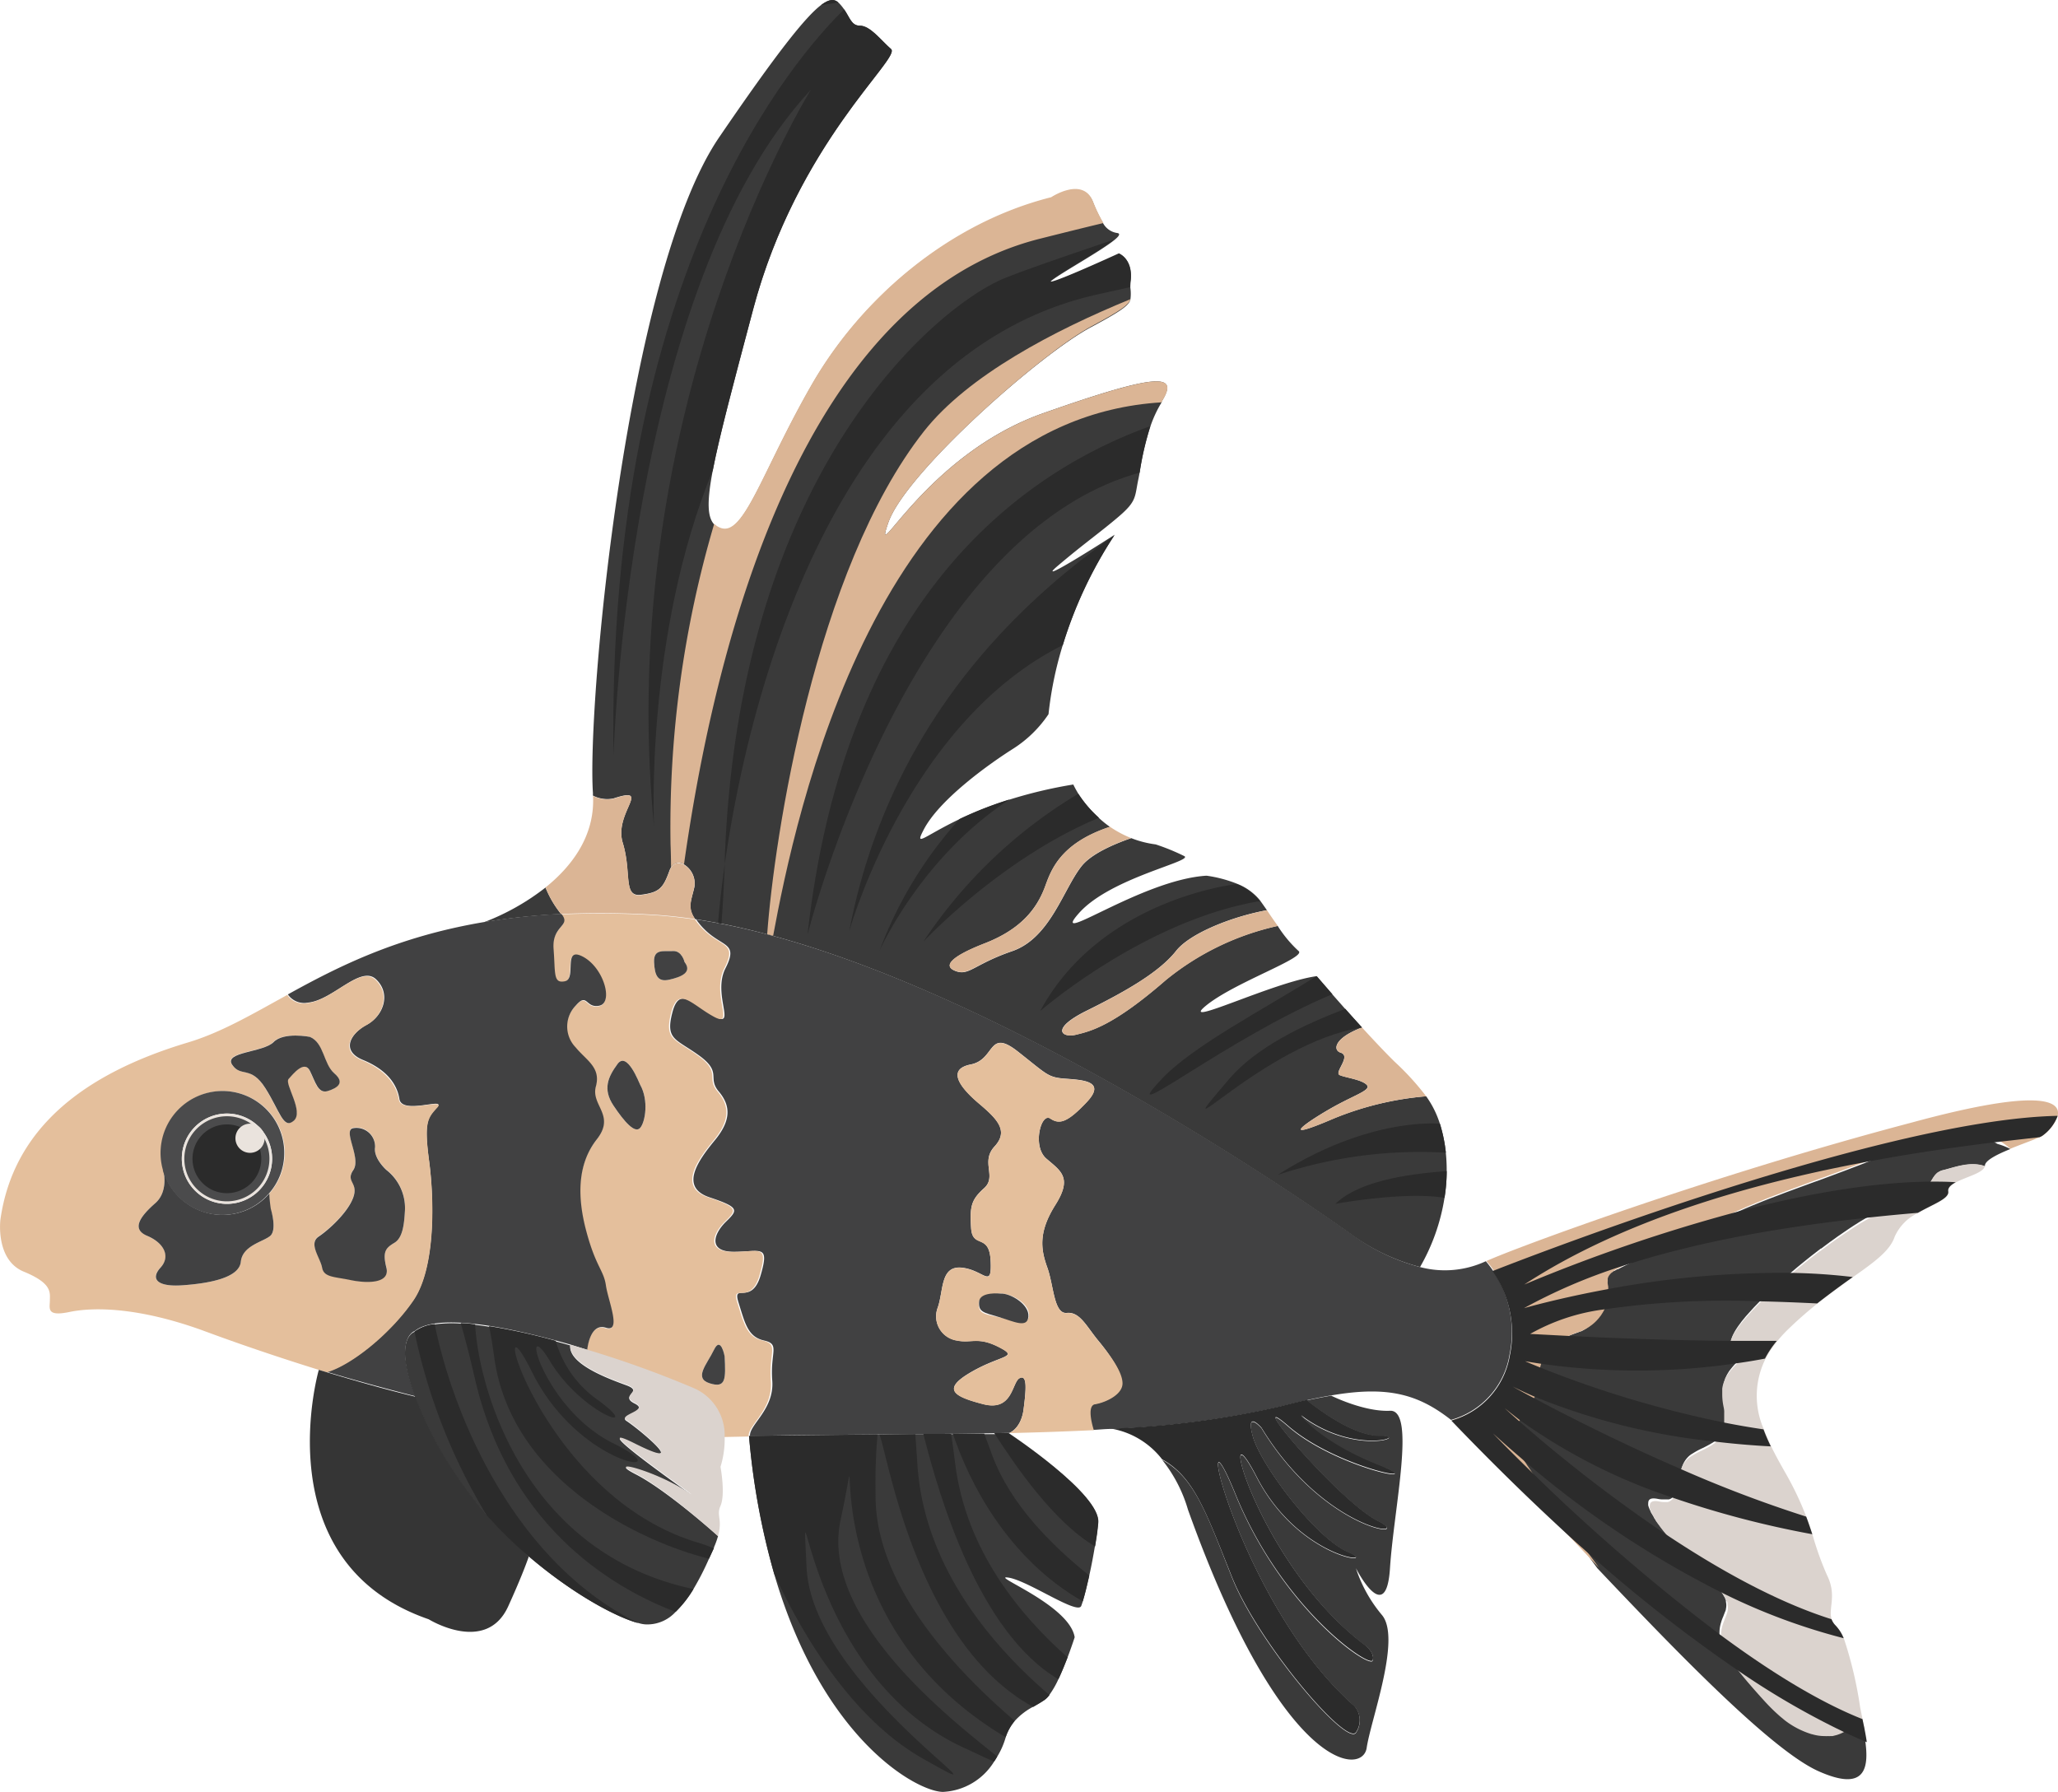 <svg xmlns="http://www.w3.org/2000/svg" viewBox="0 0 252.53 219.88"><title>chinese-high-fin-banded-shark</title><g id="Layer_2" data-name="Layer 2"><g id="Ñëîé_2" data-name="Ñëîé 2"><path d="M246.68,141c-1.63.66-3.12,1.41-3.12,2.05a.17.17,0,0,1,0,.07c-1.78-.63-3.7.14-5.11.48a1.34,1.34,0,0,0-.44.16l-.11.06a1.37,1.37,0,0,0-.2.13l-.21.21-.14.18a1.7,1.7,0,0,0-.15.22l-.29.47a5,5,0,0,1-.51.71,1.75,1.75,0,0,1-.26.29l-.09.08-.18.17a4.85,4.85,0,0,1-.8.56l-.27.16h0l-.31.16-.15.06-.17.08-.18.07c-.21.09-.42.16-.66.24a4.56,4.56,0,0,1-.44.14l-.49.14L232,148l-.33.12a12.7,12.7,0,0,0-1.26.56l-.67.35-.76.44-.72.42-.61.39c-.46.29-.93.61-1.41.94l-.58.4c-.2.13-.39.28-.59.42l-.59.42a1.3,1.3,0,0,1-.2.15c-.26.2-.53.39-.79.6l-.06,0-.84.65c-.7.54-1.39,1.11-2.08,1.67l-.67.57-.08.07c-.7.58-1.37,1.19-2,1.77l-.46.44c-.47.43-.92.86-1.33,1.28l-.74.76-.31.34-.71.79-.31.38c-.1.12-.2.24-.29.37s-.37.49-.51.72a3.31,3.31,0,0,0-.18.29,1.71,1.71,0,0,0-.13.23,4,4,0,0,0-.18.36.94.94,0,0,0-.06.15,2.33,2.33,0,0,0-.09.29.79.79,0,0,0,0,.13v0s0,.05,0,.07a.7.7,0,0,0,.32.73l.22.15a4,4,0,0,1,.34.27c.33.31.38.57.27.84a.47.47,0,0,1-.05.1l-.08.12a4.91,4.91,0,0,1-.46.52,8.74,8.74,0,0,0-.71.82s0,0,0,0a2.48,2.48,0,0,0-.19.26l-.17.28c-.05.09-.1.19-.14.28a3.52,3.52,0,0,0-.16.39c0,.1-.07.21-.1.33a3.12,3.12,0,0,0-.09.46.36.36,0,0,0,0,.1c0,.11,0,.21,0,.33s0,.22,0,.34a7.08,7.08,0,0,0,.12,1.23c.05.28.1.54.12.79a.71.71,0,0,1,0,.14c0,.15,0,.28,0,.42s0,.27,0,.39,0,.24,0,.35a3.18,3.18,0,0,1,0,.34c0,.13,0,.24,0,.36a.36.36,0,0,0,0,.1l0,0a1.14,1.14,0,0,1-.06.25h0a3,3,0,0,1-.23.55.78.78,0,0,1-.1.15l-.14.21-.17.21-.25.25-.24.19,0,0-.33.23h0l-.38.22-.33.18-.19.1-.38.19a9.14,9.14,0,0,0-1.15.62,2.92,2.92,0,0,0-.37.24,3,3,0,0,0-1,1.52,15,15,0,0,0-.4,1.86c0,.13,0,.25-.07.37a3.24,3.24,0,0,1-.43,1.17h0s-.06.09-.09.12l-.1.1-.15.12a1,1,0,0,1-.17.1s0,0,0,0l-.19.07-.23,0H204a3,3,0,0,1-.55-.06c-.84-.17-1.2,0-1.2.51a1.58,1.58,0,0,0,0,.28,2.89,2.89,0,0,0,.21.57l.1.21c0,.09.11.19.16.3l.23.37a.13.13,0,0,1,0,.06l.16.23c.11.16.23.33.36.5s.42.56.67.85a3.15,3.15,0,0,0,.24.3l.13.15q.16.21.36.42l.38.43c1,1.06,2.07,2.18,3.24,3.28a20.89,20.89,0,0,1,2.66,2.83l.18.26.16.25c0,.09.08.16.12.24s.07.15.1.22.05.14.07.22,0,0,0,0l0,.14a2,2,0,0,1,0,.88c0,.16-.1.32-.16.49s-.07.17-.1.26-.07.19-.11.28a5,5,0,0,0-.22.62,4.18,4.18,0,0,0-.2,1.29,1.55,1.55,0,0,0,0,.22,1.49,1.49,0,0,0,0,.21,5.69,5.69,0,0,0,.82,2l.16.26c.07.09.14.2.21.31s.14.21.23.32l0,.06c.11.16.23.32.37.49l0,0,.39.51h0c.79,1,1.82,2.2,3.15,3.66.3.33.58.63.87.91s.56.54.83.78c.09.09.18.16.27.24l.52.43a10.24,10.24,0,0,0,3.07,1.72,1.92,1.92,0,0,0,.32.09,5.32,5.32,0,0,0,1.51.21,2.61,2.61,0,0,0,.4,0,1.55,1.55,0,0,0,.31,0l.24,0,.55-.14.28-.1a4.74,4.74,0,0,0,.55-.25h0l.24-.13a4.55,4.55,0,0,1,2.29-.34c.11.57.22,1.16.3,1.73.5,3.47,0,6.34-5.73,3.78S205.86,202.85,196,192.44l0,0c-.29-.4-.59-.8-.87-1.2s-.58-.78-.87-1.17l-.7-1-.88-1.21c-.16-.25-.33-.48-.49-.71s-.3-.43-.45-.63l-.55-.78-.7-1-.4-.57-.38-.55-.75-1.07-.65-1c-.39-.56-.73-1.07-1-1.54h0a3.5,3.5,0,0,1-.23-.35l-.37-.54-.24-.37h0l-.9-1.34a1,1,0,0,1-.1-.18,1.46,1.46,0,0,1-.07-.19,1.22,1.22,0,0,1,0-.57.41.41,0,0,1,0-.15c0-.07,0-.15,0-.23a1.25,1.25,0,0,1,.09-.25.58.58,0,0,1,.05-.14l.09-.2.13-.25.13-.24.23-.37c.06-.1.13-.21.21-.32s.06-.08.08-.12c.26-.39.54-.78.81-1.19l0,0,.25-.38a.13.13,0,0,0,0-.05c.11-.16.22-.33.31-.49h0c.1-.17.19-.33.27-.5l0-.06a.8.8,0,0,0,.08-.16,4.58,4.58,0,0,0,.55-2.24,6.55,6.55,0,0,1,.08-1.36c0-.14.06-.27.1-.41a.75.75,0,0,1,0-.16c0-.09.05-.16.08-.23s.05-.12.07-.17a.25.25,0,0,1,0-.07,1.75,1.75,0,0,1,.11-.24s.05-.09.07-.12l.15-.25.05-.06c0-.07.1-.14.15-.21l.07-.09.12-.13,0,0a2.34,2.34,0,0,1,.32-.31,2.44,2.44,0,0,1,.43-.35l.17-.14.34-.21a.26.26,0,0,1,.09-.05l.06,0a3.07,3.07,0,0,1,.31-.17c.23-.13.49-.24.75-.36l.42-.16a1.73,1.73,0,0,1,.24-.1l.5-.18.38-.14.15-.07h0l.07,0h0a2.64,2.64,0,0,0,.44-.23h0a2.46,2.46,0,0,0,.34-.22l.2-.14a5.34,5.34,0,0,0,.66-.59c.08-.09.16-.17.23-.26l.09-.11a1.39,1.39,0,0,1,.15-.19v0a.86.86,0,0,0,.1-.16s0,0,0,0,.1-.15.14-.23.11-.19.16-.28l.06-.12.14-.32c.05-.13.09-.25.13-.37s.07-.22.1-.33l.07-.35c0-.08,0-.17,0-.24a2.45,2.45,0,0,0,0-.27,3,3,0,0,0,0-.6.86.86,0,0,0,0-.23v0l-.06-.34a1.22,1.22,0,0,1,0-.32c0-.06,0-.11,0-.17a.94.94,0,0,1,0-.16,1.42,1.42,0,0,1,.05-.16h0l.08-.16a1.79,1.79,0,0,1,.22-.28l0,0,.16-.15.17-.15a0,0,0,0,0,0,0c.13-.1.27-.19.42-.29l.06,0,.37-.21h0l.07,0,.29-.15c.64-.33,1.43-.69,2.37-1.11l.77-.34,1-.46.54-.24.56-.25.37-.18.8-.37.62-.3,1.29-.65c.45-.22.91-.47,1.38-.72l1.49-.76.72-.35.73-.36.55-.26h0l.86-.39.71-.31.71-.31.7-.29,1.42-.58.82-.32,1.32-.5c.72-.28,1.45-.54,2.2-.82l1.5-.55,1.63-.59,2.33-.87,1.84-.7c1.68-.65,3.46-1.37,5.38-2.18l.52-.22c.34-.13.68-.26,1-.37s.65-.22,1-.32l.91-.25c.3-.07.59-.14.88-.19l.41-.07.81-.12a11.33,11.33,0,0,1,2.92,0l.44.07.23,0c.29.06.55.13.81.21s.25.07.37.12l.39.15.35.16h0l.31.16.35.2A7.39,7.39,0,0,1,246.68,141Z" style="fill:#3a3a3a"/><path d="M252.49,136.93a5.23,5.23,0,0,1-1.9,2.46,2.38,2.38,0,0,1-.32.16c-.74.34-2.21.85-3.59,1.42a7.39,7.39,0,0,0-1.18-.88l-.35-.2-.31-.16h0l-.35-.16-.39-.15c-.12,0-.24-.08-.37-.12s-.52-.15-.81-.21l-.23,0a11.15,11.15,0,0,0-3.36-.08,16.46,16.46,0,0,0-2.1.38l-.91.25c-.31.1-.64.2-1,.32s-.67.24-1,.37l-.52.22c-1.92.81-3.7,1.53-5.38,2.18l-1.84.7-2.33.87-1.63.59-1.5.55c-.75.28-1.48.54-2.2.82l-1.32.5-.82.32-1.42.58-.7.29-.71.31-.71.31-.86.39-.57.26-.73.36-.72.35-1.49.76c-.47.25-.93.5-1.38.72-1,.49-1.87.93-2.71,1.32s-1.72.8-2.47,1.13l-.77.34c-1.13.5-2,.92-2.73,1.3h0l-.37.21-.06,0c-.15.1-.29.19-.42.29a0,0,0,0,1,0,0l-.17.15a.77.77,0,0,0-.16.15l0,0a1.79,1.79,0,0,0-.22.28.79.79,0,0,0-.08.16h0a1.42,1.42,0,0,0-.05.16.94.94,0,0,0,0,.16c0,.06,0,.11,0,.17a1.22,1.22,0,0,0,0,.32l.06.34a2.45,2.45,0,0,1,0,.27,4,4,0,0,1,0,.6,2.65,2.65,0,0,1,0,.27c0,.07,0,.16,0,.24l-.07.35c0,.11-.06.22-.1.33s-.08.24-.13.37l-.14.32-.06.12q-.13.25-.3.51l-.13.2a1.39,1.39,0,0,0-.15.19l-.09.11c-.07.09-.15.17-.23.26a5.34,5.34,0,0,1-.66.59l-.2.14a2.46,2.46,0,0,1-.34.22h0a2.64,2.64,0,0,1-.44.23.19.19,0,0,1-.1.05,4.18,4.18,0,0,1-.53.21,5.94,5.94,0,0,0-.74.28l-.42.16c-.26.12-.52.23-.75.36a2.22,2.22,0,0,0-.37.21.26.26,0,0,0-.09.05l-.34.21-.17.14a2.44,2.44,0,0,0-.43.35,2.34,2.34,0,0,0-.32.31l-.14.15-.07.09c0,.07-.11.14-.15.21l-.05.06-.15.25a3.48,3.48,0,0,0-.22.43c0,.05,0,.11-.07.17s-.05.14-.08.23a.75.75,0,0,0,0,.16c0,.14-.07.27-.1.41a6.55,6.55,0,0,0-.08,1.36,4.58,4.58,0,0,1-.55,2.24.8.8,0,0,1-.08.16,11.31,11.31,0,0,1-.65,1.1l-.27.41c-.27.41-.55.8-.81,1.19,0,0,0,.07-.08.12a9.74,9.74,0,0,0-.57.93l-.13.25a2.44,2.44,0,0,0-.14.34,1.25,1.25,0,0,0-.09.25c0,.08,0,.16,0,.23a.41.41,0,0,0,0,.15,1.32,1.32,0,0,0,.21.94l.9,1.34h0l.24.37.37.54a3.5,3.5,0,0,0,.23.35h0c.32.47.66,1,1,1.54l.65,1,.75,1.07.38.55.4.57c.22.33.46.67.7,1l.55.78c.15.2.29.42.45.63.65.93,1.35,1.91,2.07,2.9.29.39.57.78.87,1.17s.58.8.87,1.2l-5.27-5.59c-1.91-2-3.66-3.86-5.18-5.4a85.75,85.75,0,0,0-7.51-7.13,10,10,0,0,0,7.19-8,13.37,13.37,0,0,0-2.13-10.34,9,9,0,0,0-.91-1.17c3.2-1.49,27.27-10.43,52.2-17C250.25,133.49,252.92,135.06,252.49,136.93Z" style="fill:#dbb595"/><path d="M185.23,166.24a10,10,0,0,1-7.18,8c-4.07-3.19-7.81-4.19-14.72-3-1.83.31-3.88.76-6.22,1.37a111.7,111.7,0,0,1-20.78,2.74c-.74,0-1.48.09-2.23.12,0,0-1-3,.16-3.18s3.36-1.12,3.36-2.56-1.44-3.51-2.87-5.24-2.24-3.54-3.84-3.38-1.6-3.36-2.4-5.58-1.12-4.33,1-7.69.64-4.15-1.12-5.67-.64-5.67.48-4.92,2.08.53,4.47-2-.31-2.72-2.55-2.88-2.24-.47-5.91-3.35-2.72,1-5.76,1.6-1.27,2.87,1,4.79,3.68,3.36,1.92,5.27.32,3.68-1.28,5.12-1.76,2.23-1.6,4.87,2.24.56,2.4,4.07-.8,1.12-3.51.82-2.24,2.86-3,4.94a3,3,0,0,0,2.4,4c1.75.36,2.55-.51,5.11.8s.32.93-3.36,3.05-2.23,3,1.44,3.95,3.52-2.72,4.48-3.19.79,1.43.48,3.83-1.76,2.9-1.76,2.9c-10.16.21-21.08.17-31.81.37-.12-1.37,3-3.27,2.73-6.79s1-4.47-1-4.92-2.34-2.11-3.14-4.66,1.6.48,2.72-3.36,0-2.87-3.27-2.87-2.48-2.24-1-3.68,1.72-1.76-2-3-1.44-4.48.64-7,1.91-4.31.48-6,.47-2.32-2.4-4.4-4.16-1.92-3.29-5.27,2.49-1,5.21.48-.32-2.72,1.31-5.92-.36-2.55-2.59-4.79a7.51,7.51,0,0,1-1-1.2c34,5.08,80.59,38.75,80.59,38.75a24.7,24.7,0,0,0,8.36,3.94,11.88,11.88,0,0,0,7.94-.75A13.48,13.48,0,0,1,185.23,166.24Z" style="fill:#414142"/><path d="M93.62,164.51c-2-.44-2.34-2.11-3.14-4.66s1.6.48,2.72-3.36,0-2.87-3.27-2.87-2.48-2.24-1-3.68,1.72-1.76-2-3-1.44-4.48.64-7,1.91-4.31.48-6,.47-2.32-2.4-4.4-4.16-1.92-3.29-5.27,2.49-1,5.21.48-.32-2.72,1.31-5.92-.36-2.55-2.59-4.79a7.51,7.51,0,0,1-1-1.2c-1.83-.27-3.63-.46-5.37-.56a108.9,108.9,0,0,0-11.09-.07c1.29,1.56-1.18,1.35-.95,4.34s-.07,4.25,1.4,3.93-.34-4.36,2.22-3,3.73,5.65,2,6-1.44-1.71-2.91,0a3.66,3.66,0,0,0,0,5.11c1.31,1.6,3.12,2.45,2.48,4.79s2.45,3.52.11,6.5-2.45,6.93-1.28,11.29,2.13,4.75,2.39,6.63,2,5.83,0,5.19-2.28,2.71-2.28,2.71a125.38,125.38,0,0,1,13.15,4.75,6.28,6.28,0,0,1,3.7,5.89l3-.06c-.12-1.37,3-3.27,2.73-6.79S95.6,165,93.62,164.51Zm-15.07-26.1c-.64.72-1.92-.72-3.27-2.74s-.67-3.52.5-5.11,2.62,2.27,2.77,2.55C79.62,135,79.19,137.69,78.55,138.41Zm1.71-20.35c-.08-1.67,1.2-1.28,2.31-1.35S84,118.06,84,118.06c.94,1.29-.48,1.84-1.88,2.16S80.33,119.74,80.26,118.06Zm6.82,51.69c-2-.63-.32-2.34.53-4.11s1.31.81,1.31.81C89.05,169.22,89.1,170.39,87.08,169.75Z" style="fill:#e4bf9c"/><path d="M74.35,162.93c-2-.64-2.29,2.71-2.29,2.71L70,165c-8-2.29-16.39-3.86-19.11-1.66,0,0-2.67.74.08,8-3.89-1-7.55-2-10.87-3,3.12-.92,7.91-4.84,10.63-8.83s2.55-12.31,1.91-17.1-.16-5.27,1-6.55-4.31,1-4.63-1-1.76-3.68-4.47-4.79-1.6-3.2.47-4.32,3-3.83,1.12-5.59-5.27,2.56-8.31,2.87a2.43,2.43,0,0,1-2.5-1c6.1-3.37,13.34-7.08,24.13-8.89h0a81.64,81.64,0,0,1,9.43-1c1.29,1.56-1.18,1.35-.95,4.33s-.07,4.26,1.4,3.94-.34-4.37,2.22-3,3.73,5.64,2,6-1.44-1.7-2.91,0a3.67,3.67,0,0,0,0,5.12c1.31,1.6,3.12,2.45,2.48,4.79s2.45,3.52.11,6.5-2.45,6.92-1.28,11.29,2.13,4.75,2.4,6.63S76.32,163.57,74.35,162.93Z" style="fill:#414142"/><path d="M49.69,148.55c-.09,1.5-.22,3.31-1.28,3.95s-1.5,1.06-1,3-2.45,2-4.41,1.54-3.26-.32-3.48-1.54-1.7-2.94-.42-3.79,3.62-3,4.26-4.85-1-1.86,0-3.33-1.38-4.92,0-5.14a2.28,2.28,0,0,1,2.66,2.35c-.21,1.38,1.39,2.79,1.39,2.79A5.94,5.94,0,0,1,49.69,148.55Zm-.75-13.63c-.32-1.92-1.76-3.68-4.47-4.79s-1.6-3.2.47-4.32,3-3.83,1.12-5.59-5.27,2.56-8.31,2.87a2.43,2.43,0,0,1-2.5-1c-4.36,2.4-8.13,4.62-12.2,5.84-12.78,3.83-21.41,10.54-23,21.73,0,0-.64,4.95,2.87,6.39s3.2,2.56,3.2,3.52S5.64,161.6,8.51,161s8.31-.64,16.3,2.24c2.69,1,7.77,2.83,14.31,4.86l1,.3c3.12-.92,7.91-4.84,10.63-8.83s2.55-12.31,1.91-17.1-.16-5.27,1-6.55S49.26,136.84,48.94,134.92ZM33.17,148.34c.11.21.86,2.56,0,3.31s-3.4,1.16-3.62,3.19-4.05,2.66-7.13,2.88-4.05-.75-2.72-2.18.37-3-1.65-3.89-.75-2.46,1-4c1.51-1.31,1.12-3.55,1-4l0-.09a7.59,7.59,0,1,1,14.89-2.1,7.47,7.47,0,0,1-1.89,5h0A16.34,16.34,0,0,0,33.17,148.34Zm7-14.46c-1.17.35-1.49-1.09-2.17-2.48s-2.08.43-2.62,1,1.92,4,.64,5.12-1.7-1.17-3.49-4-3-1.28-4.07-2.88,3.83-1.49,5.08-2.77,4.46-.64,4.46-.64c1.76.75,1.64,3.31,3,4.47S41.38,133.53,40.2,133.88Z" style="fill:#e4bf9c"/><path d="M33.17,151.65c-.85.74-3.41,1.17-3.62,3.19s-4.05,2.66-7.14,2.88-4-.75-2.71-2.17.37-3.05-1.65-3.9-.75-2.46,1-4c1.51-1.31,1.12-3.54,1-4a7.58,7.58,0,0,0,13,2.81,16.34,16.34,0,0,0,.18,1.87C33.28,148.55,34,150.9,33.17,151.65Z" style="fill:#414142"/><path d="M134.75,164.51c-1.43-1.72-2.24-3.54-3.84-3.38s-1.6-3.36-2.4-5.58-1.12-4.33,1-7.69.64-4.15-1.12-5.67-.64-5.67.48-4.92,2.08.53,4.47-2-.31-2.72-2.55-2.88-2.24-.47-5.91-3.35-2.72,1-5.76,1.6-1.27,2.87,1,4.79,3.68,3.36,1.92,5.27.32,3.68-1.28,5.12-1.76,2.23-1.6,4.87,2.24.56,2.4,4.07-.8,1.12-3.51.82-2.24,2.86-3,4.94a3,3,0,0,0,2.4,4c1.75.36,2.55-.51,5.11.8s.32.93-3.36,3.05-2.23,3,1.44,3.95,3.52-2.72,4.48-3.19.79,1.43.48,3.83-1.76,2.9-1.76,2.9c3.57-.08,7-.2,10.38-.36,0,0-1-3,.16-3.18s3.36-1.12,3.36-2.56S136.18,166.24,134.75,164.51Zm-12.1-2.85c-1.92-.43-2.56-.43-2.56-1.7s2.56-1.22,2.56-1.22c1.23-.11,3.62,1.11,3.61,2.6S124.57,162.08,122.65,161.66Z" style="fill:#e4bf9c"/><path d="M177.52,143.71a20.82,20.82,0,0,1-.27,3.28,24.67,24.67,0,0,1-3,8.49,25.09,25.09,0,0,1-8.36-3.94s-38.54-27.84-71.08-36.71l-.73-.19c-1.87-.5-3.73-.93-5.56-1.29l-.42-.08c-1-.18-1.88-.34-2.8-.48-1-1.41-.48-2.25-.1-3.9a2.73,2.73,0,0,0-1.28-2.82,1.08,1.08,0,0,0-1.59.38,2.88,2.88,0,0,0-.17.35c-.79,2.23-1.27,2.71-3.51,3s-1.12-2.71-2.24-6.39,3.68-7-1.14-5.43a3.81,3.81,0,0,1-2.51-.35,2.64,2.64,0,0,1,0-.29C72,86.5,76.9,33.46,88.25,16.84,95.38,6.4,98.84,2.07,100.75.62c1.08-.81,1.66-.72,2.12-.31l.08.07a5.93,5.93,0,0,1,.63.77c.7,1,.9,2,1.92,2,1.28,0,2.56,1.75,3.84,2.87s-11.51,11.51-16.94,32c-2.5,9.41-4.15,15.61-4.93,19.67-.73,3.82-.69,5.75.17,6.67a2,2,0,0,0,.77.5c2.87,1.12,5.11-7,11.18-17.57s16.78-19.82,29.4-23c0,0,3.84-2.56,5.11.48a18.22,18.22,0,0,0,1.3,2.7,2.35,2.35,0,0,0,1.74,1.13c.37.09.15.41-.42.87h0c-1.65,1.33-6.14,3.81-7.56,4.87-1.92,1.44,8.17-3.19,8.17-3.19s1.74.64,1.42,3.35a6.1,6.1,0,0,0-.05.8,5.16,5.16,0,0,1,0,1.5c-.23.72-1.18,1.39-4.73,3.3C127.71,43.36,111.1,58.06,109,64.13s4.47-8.3,19-13.42,16.62-4.79,14.54-1.44l0,.1a14.92,14.92,0,0,0-1.37,2.93A36.83,36.83,0,0,0,139.84,58c-.05.26-.09.5-.14.73-.48,2.24-.16,2.72-2.4,4.64s-4.31,3.35-7.51,6.07,6.7-3.63,7-3.83c0,0-.05.07-.1.16a0,0,0,0,1,0,0,52.21,52.21,0,0,0-6.29,13.42,44.79,44.79,0,0,0-1.74,8.45,14.77,14.77,0,0,1-4.47,4.32c-3,1.91-9,6.23-10.87,9.9-1.13,2.17.07.73,4.42-1.34a45.15,45.15,0,0,1,6.14-2.4,56.23,56.23,0,0,1,7.82-1.85,12,12,0,0,0,.64,1.16,14.69,14.69,0,0,0,2.5,2.94,12.77,12.77,0,0,0,1.36,1.1c-6.23,2.06-7.27,5.43-8,7.44-1,2.58-2.87,5.1-7.35,6.85s-5.11,2.88-3.51,3.43,2.23-.87,6.87-2.47,6.23-7.51,8.47-10.38c1.16-1.5,3.82-2.69,6.13-3.49a12.41,12.41,0,0,0,3,.77,26.86,26.86,0,0,1,3.52,1.44c1.12.64-9.11,2.67-12.94,7s7.67-4.12,15.66-4.6a16,16,0,0,1,3.77,1h0a6.82,6.82,0,0,1,2.77,2l.07.1c.27.37.53.75.8,1.13-4.59.86-9.53,2.93-11.15,5-2.13,2.71-6.5,5.12-11,7.35s-3,3.36-1.28,2.93,4.47-1,11-6.69a32.82,32.82,0,0,1,13.75-6.66,15.24,15.24,0,0,0,2.55,3.07c1.12.8-7.83,3.84-11.34,6.71s8.18-2.85,13.49-3.6h.09s.76.89,1.9,2.2l1.59,1.8c.66.74,1.35,1.52,2.06,2.29-3.47,1.31-3.56,2.78-2.63,3.08,1.39.42-.85,2.44-.1,2.76s2.66.54,3.3,1.18-1.28,1.17-4.05,2.71-7.45,4.64,0,1.44A38.21,38.21,0,0,1,175,134.53a11.87,11.87,0,0,1,1.68,3.36,18.56,18.56,0,0,1,.73,3.55A21,21,0,0,1,177.52,143.71Z" style="fill:#3a3a3a"/><path d="M138.79,102.84c-2.3.8-5,2-6.12,3.48-2.24,2.88-3.84,8.78-8.47,10.38s-5.28,3-6.87,2.47-1-1.67,3.51-3.42,6.39-4.28,7.35-6.85c.75-2,1.79-5.39,8-7.45A13.4,13.4,0,0,0,138.79,102.84Z" style="fill:#dbb595"/><path d="M156.8,113.63a32.94,32.94,0,0,0-13.75,6.66c-6.55,5.68-9.27,6.27-11,6.69s-3.2-.69,1.27-2.92,8.85-4.64,11-7.36c1.62-2.06,6.56-4.14,11.15-5C155.89,112.35,156.35,113,156.8,113.63Z" style="fill:#dbb595"/><path d="M175,134.53a38,38,0,0,0-11.35,2.74c-7.46,3.19-2.76.09,0-1.45s4.69-2.07,4.05-2.71-2.56-.85-3.3-1.17,1.49-2.34.1-2.77c-.94-.29-.84-1.76,2.63-3.08,1.42,1.55,2.86,3.08,4,4.2A32.76,32.76,0,0,1,175,134.53Z" style="fill:#dbb595"/><path d="M68.85,112.16a82.06,82.06,0,0,0-9.44,1,29,29,0,0,0,7.53-4.25A12.44,12.44,0,0,0,68.85,112.16Z" style="fill:#3a3a3a"/><path d="M169.08,186.61c4.68,2.34-6.5,1.38-14.28-11.4,0,0-2-2.33-1.06,1.07s7.67,12.46,11.71,14.16-6,.95-11.25-9.22.09,10.61,13.13,20.51c0,0,1.43,1,1.11,2s-11.08-6.26-16.84-20.39.43,13.57,14.6,26a2.65,2.65,0,0,1,.21,3.2c-1.06,1.92-12-10.95-15.23-19s-4.63-12.25-8.59-14.47h0a10.07,10.07,0,0,0-6.24-3.76,111.7,111.7,0,0,0,20.77-2.74c1.15-.3,2.22-.56,3.24-.79,1.64,1.32,5.83,4.41,8.94,4.37,3.94,0-3.09,2.52-9.64-2.48.15.19,2.72,3.28,9.43,6,6.92,2.77-5.11.43-11-4.68S164.39,184.27,169.08,186.61Z" style="fill:#2b2b2b"/><path d="M166.38,192.44a17.15,17.15,0,0,0,3.2,5.75c2.39,2.88-1.36,12.79-1.88,16.3s-10.43,2.88-21.93-29.24a17.64,17.64,0,0,0-3.18-6.12c4,2.22,5.4,6.42,8.59,14.47s14.17,20.92,15.23,19a2.65,2.65,0,0,0-.21-3.2c-14.17-12.46-20.35-40.15-14.6-26s16.52,21.45,16.84,20.39-1.11-2-1.11-2c-13-9.9-18.38-30.67-13.13-20.51s15.3,10.93,11.25,9.22-10.75-10.76-11.71-14.16,1.06-1.07,1.06-1.07c7.78,12.78,19,13.74,14.28,11.4s-16.84-16.72-11-11.61,17.9,7.45,11,4.68c-6.71-2.67-9.28-5.76-9.43-6,6.55,5,13.58,2.44,9.64,2.48-3.11,0-7.3-3.05-8.94-4.37,1.06-.23,2.05-.42,3-.58,0,0,4,2,7.21,1.85s.47,12,0,19.33S166.38,192.44,166.38,192.44Z" style="fill:#3a3a3a"/><path d="M88.11,188.49a10.5,10.5,0,0,1-.5,1.39.26.26,0,0,0,0,.08L87,191.27A33.66,33.66,0,0,1,85.09,195a13.87,13.87,0,0,1-2.19,2.8,4.68,4.68,0,0,1-3.76,1.53,3.69,3.69,0,0,1-.79-.16c-2.78-.71-8.15-3.62-13.46-8.19h0l-.55-.47-.46-.41a52.57,52.57,0,0,1-4.15-4.16,43.36,43.36,0,0,1-6-8.5,50.48,50.48,0,0,1-2.79-6c-2.75-7.3-.08-8-.08-8a5.08,5.08,0,0,1,2.48-.92,15.53,15.53,0,0,1,3.19-.1c.56,0,1.16.08,1.77.15s1.13.14,1.71.24a74.67,74.67,0,0,1,8.18,1.8c.59.15,1.19.32,1.78.49-.23,2.3,4.69,4.09,6.9,4.9s-.93,1.27,1,2.23-2.08,1.44-1,2.14c.36.23,1.39,1,2.35,1.83,1.93,1.66,3.56,3.44-1.36,1-6.53-3.26,6.71,6,7,6.27l-.55-.36c-3.91-2.55-10.13-4.15-6.3-2.19S88.11,188.49,88.11,188.49Z" style="fill:#3a3a3a"/><path d="M88.41,180s.63,3.36,0,4.79c-.54,1.21.28,1.63-.31,3.72,0,0-6.25-5.7-10.08-7.67s2.39-.36,6.29,2.2l.56.35c-.3-.32-13.54-9.53-7-6.27,4.92,2.47,3.29.68,1.35-1a28.53,28.53,0,0,0-2.34-1.84c-1.09-.7,2.91-1.18,1-2.14s1.21-1.42-1-2.22-7.13-2.6-6.9-4.91l2.09.62a125.38,125.38,0,0,1,13.15,4.75,6.28,6.28,0,0,1,3.7,5.89A11.57,11.57,0,0,1,88.41,180Z" style="fill:#dbd3ce"/><path d="M64.89,191c-.37,1.07-1.09,2.95-2.53,6.12-2.71,5.95-9.75,1.59-9.75,1.59-20.29-7-13.49-30.61-13.49-30.61l1,.3c3.32,1,7,2.06,10.87,3a50.48,50.48,0,0,0,2.79,6,47,47,0,0,0,10.15,12.66l.46.41Z" style="fill:#353535"/><path d="M32.56,142.19a4.72,4.72,0,1,1-4.71-4.71A4.71,4.71,0,0,1,32.56,142.19Z" style="fill:#2b2b2b"/><path d="M27.29,133.88a7.61,7.61,0,0,0-7.3,9.69l0,.09a7.58,7.58,0,0,0,13,2.81h0a7.47,7.47,0,0,0,1.89-5A7.59,7.59,0,0,0,27.29,133.88Zm.56,13.85a5.54,5.54,0,1,1,5.54-5.54A5.54,5.54,0,0,1,27.85,147.73Z" style="fill:#4b4b4c"/><path d="M40.2,133.89c-1.17.34-1.49-1.1-2.17-2.48s-2.09.42-2.62,1,1.92,4,.64,5.12-1.7-1.17-3.49-4-3-1.28-4.07-2.87,3.83-1.5,5.08-2.78,4.46-.64,4.46-.64c1.76.75,1.64,3.31,3,4.48S41.38,133.53,40.2,133.89Z" style="fill:#414142"/><path d="M49.69,148.55c-.09,1.5-.22,3.31-1.28,3.95s-1.5,1.06-1,3.05S45,157.5,43,157.08s-3.26-.32-3.48-1.53-1.7-2.94-.42-3.8,3.62-3,4.26-4.84-1-1.87,0-3.34-1.38-4.92,0-5.13a2.28,2.28,0,0,1,2.66,2.34c-.21,1.38,1.39,2.79,1.39,2.79A5.94,5.94,0,0,1,49.69,148.55Z" style="fill:#414142"/><path d="M85.31,112.79c-1.83-.27-3.63-.46-5.37-.56a108.9,108.9,0,0,0-11.09-.07,12.44,12.44,0,0,1-1.91-3.26c3.16-2.54,6.07-6.26,5.83-11.23a3.84,3.84,0,0,0,2.51.34c4.82-1.6,0,1.76,1.14,5.43s0,6.71,2.24,6.4,2.71-.8,3.51-3,3.52,0,3,2.1C84.83,110.54,84.34,111.38,85.31,112.79Z" style="fill:#dbb595"/><path d="M134.74,186.85c-.07.87-.21,1.88-.39,2.91-.2,1.21-.44,2.46-.69,3.58-.29,1.32-.58,2.46-.8,3.17-.07.25-.14.44-.19.57-.48,1.11-6.55-3.14-8.95-3.49s7.51,3.33,8.15,7.32c0,0-.35,1.1-.87,2.47-.33.86-.72,1.82-1.13,2.69a11,11,0,0,1-1.1,1.91,2.57,2.57,0,0,1-.58.6c-.43.3-.91.57-1.41.86a8.11,8.11,0,0,0-2.26,1.74,6,6,0,0,0-1.11,2l-.06.2a9.57,9.57,0,0,1-1,2.21c-.12.21-.25.42-.39.62a7.8,7.8,0,0,1-6.24,3.68c-3.11,0-14.75-6.28-20.72-26.74a88.75,88.75,0,0,1-3.09-16.93l15.77-.18h.22l4.41-.05,1,0,3.41,0h.21l3.85,0H122l1.77,0S135.06,183.33,134.74,186.85Z" style="fill:#3a3a3a"/><path d="M126.19,161.55c-.11,1.49-1.74.63-3.62.07s-2.52-.6-2.43-1.88,2.63-1,2.63-1C124,158.68,126.31,160.07,126.19,161.55Z" style="fill:#414142"/><path d="M87.08,169.75c-2-.63-.32-2.34.53-4.11s1.31.81,1.31.81C89.05,169.22,89.1,170.39,87.08,169.75Z" style="fill:#414142"/><path d="M78.55,138.41c-.64.72-1.92-.72-3.27-2.74s-.67-3.52.5-5.11,2.62,2.27,2.77,2.55C79.62,135,79.19,137.69,78.55,138.41Z" style="fill:#414142"/><path d="M82.13,120.22c-1.4.32-1.8-.48-1.87-2.16s1.2-1.28,2.31-1.35S84,118.06,84,118.06C85,119.35,83.53,119.9,82.13,120.22Z" style="fill:#414142"/><path d="M243.55,143.09c-.13.84-2.27,1.31-3.54,2h0c-.58.31-1,.67-.92,1.13.13.89-1.86,1.55-3.72,2.62h0a5.84,5.84,0,0,0-2.88,2.92c-.57,1.72-2.46,3.08-5.09,4.94h0c-1.3.92-2.78,2-4.37,3.24-1.13.91-2.32,1.93-3.54,3.11a16.68,16.68,0,0,0-1.37,1.48,12.2,12.2,0,0,0-1.46,2.18h0a10.14,10.14,0,0,0-.21,8.72c.26.7.56,1.39.9,2.09.51,1.06,1.11,2.13,1.73,3.22a38.43,38.43,0,0,1,2.57,5.4c.29.77.53,1.49.75,2.16a37,37,0,0,0,1.79,5c1.24,2.49.12,4.09.57,5.42a2.14,2.14,0,0,0,.49.76,5,5,0,0,1,1,1.57,49,49,0,0,1,2,8.45c.09.46.2,1,.3,1.48s.15.73.23,1.1a4.55,4.55,0,0,0-2.29.34l-.24.13h0a4.74,4.74,0,0,1-.55.25l-.28.1-.55.14-.24,0a1.55,1.55,0,0,1-.31,0,2.61,2.61,0,0,1-.4,0,5.32,5.32,0,0,1-1.51-.21,1.92,1.92,0,0,1-.32-.09A10.24,10.24,0,0,1,219,211.1l-.52-.43c-.09-.08-.18-.15-.27-.24-.27-.24-.55-.5-.83-.78s-.57-.58-.87-.91c-1.33-1.46-2.36-2.66-3.15-3.66h0c-.14-.18-.26-.35-.39-.51l0,0c-.13-.17-.26-.33-.37-.49l0-.06c-.09-.11-.16-.22-.23-.32s-.14-.22-.21-.31l-.16-.26a5.69,5.69,0,0,1-.82-2,1.49,1.49,0,0,1,0-.21,1.55,1.55,0,0,1,0-.22,4.18,4.18,0,0,1,.2-1.29c.07-.23.15-.42.22-.62s.07-.19.11-.28.07-.18.1-.26a2.54,2.54,0,0,0,.16-.49,2,2,0,0,0,0-.88l0-.14s0,0,0,0,0-.15-.07-.22-.07-.14-.1-.22-.08-.15-.12-.24l-.16-.25-.18-.26a20.89,20.89,0,0,0-2.66-2.83c-1.17-1.1-2.28-2.22-3.24-3.28l-.38-.43c-.13-.14-.24-.28-.36-.42l-.13-.15a3.15,3.15,0,0,1-.24-.3c-.25-.29-.47-.57-.67-.85s-.25-.34-.36-.5l-.16-.23a.13.13,0,0,0,0-.06l-.23-.37c-.05-.11-.11-.21-.16-.3s-.07-.14-.1-.21a2.89,2.89,0,0,1-.21-.57,1.58,1.58,0,0,1,0-.28c0-.47.36-.68,1.2-.51a2.88,2.88,0,0,0,.55.06h.23l.23,0,.19-.07s0,0,0,0a1,1,0,0,0,.17-.1l.15-.12.1-.1s0-.08.09-.12h0a3.24,3.24,0,0,0,.43-1.17c0-.12,0-.24.07-.37a15,15,0,0,1,.4-1.86,3,3,0,0,1,1-1.52,2.92,2.92,0,0,1,.37-.24,9.14,9.14,0,0,1,1.15-.62l.38-.19.19-.1.33-.18.38-.22h0l.33-.23,0,0,.24-.19.25-.25.17-.21.14-.21a.78.78,0,0,0,.1-.15,3,3,0,0,0,.23-.55h0a1.14,1.14,0,0,0,.06-.25l0,0a.36.36,0,0,1,0-.1c0-.12,0-.23,0-.36a3.18,3.18,0,0,0,0-.34c0-.11,0-.23,0-.35s0-.25,0-.39,0-.27,0-.42a.71.71,0,0,0,0-.14c0-.25-.07-.51-.12-.79a7.08,7.08,0,0,1-.12-1.23c0-.12,0-.23,0-.34s0-.22,0-.33a.36.36,0,0,1,0-.1,3.12,3.12,0,0,1,.09-.46,3.18,3.18,0,0,1,.1-.33,3.52,3.52,0,0,1,.16-.39c0-.09.09-.19.14-.28l.17-.28a1.74,1.74,0,0,1,.19-.26s0,0,0,0a8.74,8.74,0,0,1,.71-.82,4.91,4.91,0,0,0,.46-.52l.08-.12a.47.47,0,0,0,.05-.1c.11-.27.06-.53-.27-.84a2,2,0,0,0-.34-.27l-.22-.15a.7.7,0,0,1-.32-.73s0,0,0-.07v0a.79.79,0,0,1,0-.13,2.33,2.33,0,0,1,.09-.29.94.94,0,0,1,.06-.15,4,4,0,0,1,.18-.36,1.71,1.71,0,0,1,.13-.23,3.31,3.31,0,0,1,.18-.29c.14-.23.32-.47.51-.72s.19-.24.29-.37l.31-.38.71-.79c.1-.11.2-.23.31-.34l.74-.76c.41-.42.86-.85,1.33-1.28.15-.15.3-.3.46-.44.64-.58,1.31-1.19,2-1.77l.08-.07.67-.57c.69-.56,1.38-1.13,2.08-1.67l.84-.65.06,0c.26-.21.53-.4.79-.6a1.3,1.3,0,0,0,.2-.15l.59-.42c.2-.14.39-.29.59-.42l.58-.4c.48-.33,1-.65,1.41-.94l.61-.39.72-.42.76-.44.67-.35a12.7,12.7,0,0,1,1.26-.56L232,148l.38-.12.49-.14a4.56,4.56,0,0,0,.44-.14c.24-.08.45-.15.66-.24l.18-.07.17-.08.15-.06.31-.16h0l.27-.16a4.85,4.85,0,0,0,.8-.56l.18-.17.09-.08a1.75,1.75,0,0,0,.26-.29,5,5,0,0,0,.51-.71l.29-.47.15-.22.14-.18.21-.21a1.37,1.37,0,0,1,.2-.13l.11-.06a1.34,1.34,0,0,1,.44-.16C239.85,143.23,241.77,142.46,243.55,143.09Z" style="fill:#dbd3ce"/><path d="M27.85,136.65a5.54,5.54,0,1,0,5.54,5.54A5.54,5.54,0,0,0,27.85,136.65Zm0,10.25a4.71,4.71,0,1,1,4.71-4.71A4.72,4.72,0,0,1,27.85,146.9Z" style="fill:#eae3dd"/><path d="M32.56,142.19a4.72,4.72,0,1,1-4.71-4.71A4.71,4.71,0,0,1,32.56,142.19Z" style="fill:none;stroke:#4b4b4c;stroke-miterlimit:10"/><path d="M28.89,139.68a1.79,1.79,0,1,1,1.79,1.79A1.79,1.79,0,0,1,28.89,139.68Z" style="fill:#eae3dd"/><path d="M128.77,208a2.57,2.57,0,0,1-.58.6c-.43.3-.91.57-1.41.86-14.39-7.83-17.9-31.3-18.87-33.41l4.41-.05c.07,1,.15,2.26.25,3.7C113.42,192.73,122.32,202.46,128.77,208Z" style="fill:#2b2b2b"/><path d="M122,175.86l1.77,0s11.34,7.49,11,11c-.07.87-.21,1.88-.39,2.91C129.29,186.78,124.57,179.84,122,175.86Z" style="fill:#2b2b2b"/><path d="M103.14,186.55c-2.63,12.26,14.47,25.13,19.22,29-.12.21-.25.42-.39.62-.9-.39-2.19-1-4-1.84-19.5-9.27-19.66-36.75-19-22s27.65,31.06,14.35,23.52C104.1,210.69,97.92,199.5,95,193.14a88.75,88.75,0,0,1-3.09-16.93l15.77-.18a68.64,68.64,0,0,0-.24,7.34c-.14,10.76,9.14,21,17.07,27.81a6,6,0,0,0-1.11,2C97.58,197.83,106.85,169.25,103.14,186.55Z" style="fill:#2b2b2b"/><path d="M131,203.38c-.33.86-.72,1.82-1.13,2.69-9.74-5.77-14.56-22.17-16.57-30.11l3.41,0c.16,1,.32,2.21.49,3.59C118.53,190.4,125.37,198.4,131,203.38Z" style="fill:#2b2b2b"/><path d="M133.66,193.34c-.29,1.32-.58,2.46-.8,3.17-9.33-5.33-14-14.77-15.94-20.59l3.85,0c.28.78.63,1.72,1.06,2.86C124,184.51,128.86,189.5,133.66,193.34Z" style="fill:#2b2b2b"/><path d="M87.58,190,87,191.27c-7.45-1.8-24.26-9.13-26.36-24.76-.21-1.53-.42-2.78-.63-3.78a74.67,74.67,0,0,1,8.18,1.8,13.26,13.26,0,0,0,5.23,7.31c5.8,4.28-2,1.71-5.91-4.77s-1,5.74,7.77,10.06-4.1,3.15-10-8.77.64,14.76,20,20.83C86.19,189.46,86.94,189.72,87.58,190Z" style="fill:#2b2b2b"/><path d="M64.89,191h0l-.55-.47-.46-.41a52.57,52.57,0,0,1-4.15-4.16,71.21,71.21,0,0,1-8.87-22.56,5.08,5.08,0,0,1,2.48-.92c2.07,10.41,9.35,29,25,36.71C75.57,198.44,70.2,195.53,64.89,191Z" style="fill:#2b2b2b"/><path d="M85.09,195a13.87,13.87,0,0,1-2.19,2.8c-9.68-3.69-20.78-12-24.63-28.64-.62-2.69-1.2-4.94-1.74-6.8.56,0,1.16.08,1.77.15C58.72,170.27,64.25,190.59,85.09,195Z" style="fill:#2b2b2b"/><path d="M88.94,106c-.13,3.12-.27,5.55-.41,7.35l-.42-.08C88.26,111.37,88.53,108.89,88.94,106Z" style="fill:#2b2b2b"/><path d="M102.87.31l-2.12.31C101.83-.19,102.41-.1,102.87.31Z" style="fill:#2b2b2b"/><path d="M80.25,101.45C75.27,49.84,99.51,11,99.51,11,76.93,35.24,75.28,92.76,75.28,92.76c-.88-59.62,22.54-86,28.3-91.61.7,1,.9,2,1.92,2,1.28,0,2.56,1.75,3.84,2.87s-11.51,11.51-16.94,32c-2.5,9.41-4.15,15.61-4.93,19.67C79.1,78.08,80.25,101.45,80.25,101.45Z" style="fill:#2b2b2b"/><path d="M107.92,116.68a50.38,50.38,0,0,1,9.83-16.18,45.15,45.15,0,0,1,6.14-2.4C113.29,105,108.19,116.07,107.92,116.68Z" style="fill:#2b2b2b"/><path d="M134.85,100.35c-11.85,4.94-21.15,14.79-21.54,15.2a59.2,59.2,0,0,1,19-18.14A14.69,14.69,0,0,0,134.85,100.35Z" style="fill:#2b2b2b"/><path d="M104.21,114.26c4.76-24.94,20.32-40,32.49-48.51a52.21,52.21,0,0,0-6.29,13.42C111.7,88.5,104.48,113.32,104.21,114.26Z" style="fill:#2b2b2b"/><path d="M135.4,27.37c-2.27.54-4.84,1.18-7.74,1.91-31.6,7.9-40.85,56.5-43.73,76.79a1.08,1.08,0,0,0-1.59.38q0-1.31-.06-2.82a131.38,131.38,0,0,1,5.36-39.36,2,2,0,0,0,.77.5c2.87,1.12,5.11-7,11.18-17.57s16.78-19.82,29.4-23c0,0,3.84-2.56,5.11.48A18.22,18.22,0,0,0,135.4,27.37Z" style="fill:#dbb595"/><path d="M88.94,106l0-.8c1.81-47.64,26.1-67.62,34.19-71,2.41-1,8.06-2.93,13.55-4.79-1.65,1.33-6.14,3.81-7.56,4.87-1.92,1.44,8.17-3.19,8.17-3.19s1.74.64,1.42,3.35a6.1,6.1,0,0,0-.05.8l-3.94.88C102.5,43.25,91.9,85.29,88.94,106Z" style="fill:#2b2b2b"/><path d="M99.09,114.7c4.46-40.27,25.29-56.36,42.06-62.4A36.83,36.83,0,0,0,139.84,58C111.34,65.89,99.09,114.7,99.09,114.7Z" style="fill:#2b2b2b"/><path d="M142.57,49.27l0,.1c-35,2.12-45.05,51.18-47.7,65.46l-.73-.19c.85-11.77,5.85-44.71,19.24-61.72,5.4-6.85,16-12.39,25.34-16.21-.23.72-1.18,1.39-4.73,3.3C127.71,43.36,111.1,58.06,109,64.13s4.47-8.3,19-13.42S144.65,45.92,142.57,49.27Z" style="fill:#dbb595"/><path d="M154.63,110.57c-14.26,2.39-27,13.51-27,13.51,7.39-13.68,23.71-15.54,24.12-15.59h0a6.82,6.82,0,0,1,2.77,2Z" style="fill:#2b2b2b"/><path d="M163.49,122c-13,5.42-27.09,16.88-20.9,10.37,3.75-4,12.54-8.55,18.91-12.56h.09S162.35,120.69,163.49,122Z" style="fill:#2b2b2b"/><path d="M167.14,126.09c-12,1.8-25.23,16.74-16.28,6.28,3.25-3.8,8.94-6.58,14.22-8.57C165.74,124.54,166.43,125.32,167.14,126.09Z" style="fill:#2b2b2b"/><path d="M156.8,144.17c11.26-7.19,19.89-6.27,19.89-6.27h0a18.56,18.56,0,0,1,.73,3.55A55.63,55.63,0,0,0,156.8,144.17Z" style="fill:#2b2b2b"/><path d="M177.52,143.71a20.82,20.82,0,0,1-.27,3.28c-4.85-.8-13,.67-13.38.74C166.66,145,172.48,144.08,177.52,143.71Z" style="fill:#2b2b2b"/><path d="M252.49,136.93a5.23,5.23,0,0,1-1.9,2.46,2.38,2.38,0,0,1-.32.16l-4.77.54c-5,.59-10.85,1.41-17.07,2.6-13.78,2.62-29.36,7.07-41.39,14.94a205,205,0,0,1,25.33-8.71h0c8-2.15,16.75-3.85,24.51-3.92,1,0,2.09,0,3.1.08-.58.31-1,.67-.92,1.13.13.89-1.86,1.55-3.72,2.62h0c-2,.17-4.15.37-6.39.62-9.25,1-20.23,2.73-30.15,6h0A67.42,67.42,0,0,0,187,160.53c.23-.06,4.24-1.22,10.26-2.33a115.66,115.66,0,0,1,22.45-2,72.59,72.59,0,0,1,7.64.51c-1.3.92-2.78,2-4.37,3.24-2.28-.11-4.66-.21-7.07-.26a104.55,104.55,0,0,0-19.15,1,24.73,24.73,0,0,0-9,3l4.56.24c4.86.24,12.85.57,20,.61,2,0,3.92,0,5.71,0a12.2,12.2,0,0,0-1.46,2.18h0c-1.15.22-2.39.43-3.68.6a83.59,83.59,0,0,1-24,0c-.58-.08-1.16-.18-1.75-.28,0,0,.59.26,1.65.69a131.38,131.38,0,0,0,22.74,6.83q2.4.48,4.86.84c.26.7.56,1.39.9,2.09-2.19-.11-4.57-.31-7.05-.61a80.27,80.27,0,0,1-22.08-5.55c-.86-.37-1.71-.77-2.54-1.18.32.18,1.17.66,2.46,1.34,3.51,1.88,10.24,5.35,18,8.71a154.93,154.93,0,0,0,15.55,5.91c.29.77.53,1.49.75,2.16a118.08,118.08,0,0,1-17.29-4.54,69.78,69.78,0,0,1-18.7-9.54q-.88-.68-1.74-1.38c.11.11.69.64,1.66,1.5a179.23,179.23,0,0,0,18.14,14c6.37,4.24,13.53,8.26,20.29,10.39a2.14,2.14,0,0,0,.49.76,5,5,0,0,1,1,1.57,75.6,75.6,0,0,1-15-5.61,119.19,119.19,0,0,1-24.79-16.67h0q-1.62-1.38-3.25-2.86c.3.31,1.77,1.84,4.1,4.12h0a240,240,0,0,0,23.81,20.61c5.89,4.36,12,8.19,17.44,10.34.07.36.15.73.23,1.1.11.57.22,1.16.3,1.73-.9-.38-1.84-.79-2.83-1.26h0a97,97,0,0,1-12.87-7.46h0a184,184,0,0,1-19.07-15c-1.15-1-2.33-2.1-3.53-3.22-4-3.72-8.23-7.88-12.69-12.53a10,10,0,0,0,7.19-8,13.37,13.37,0,0,0-2.13-10.34S230.07,137.37,252.49,136.93Z" style="fill:#2b2b2b"/></g></g></svg>